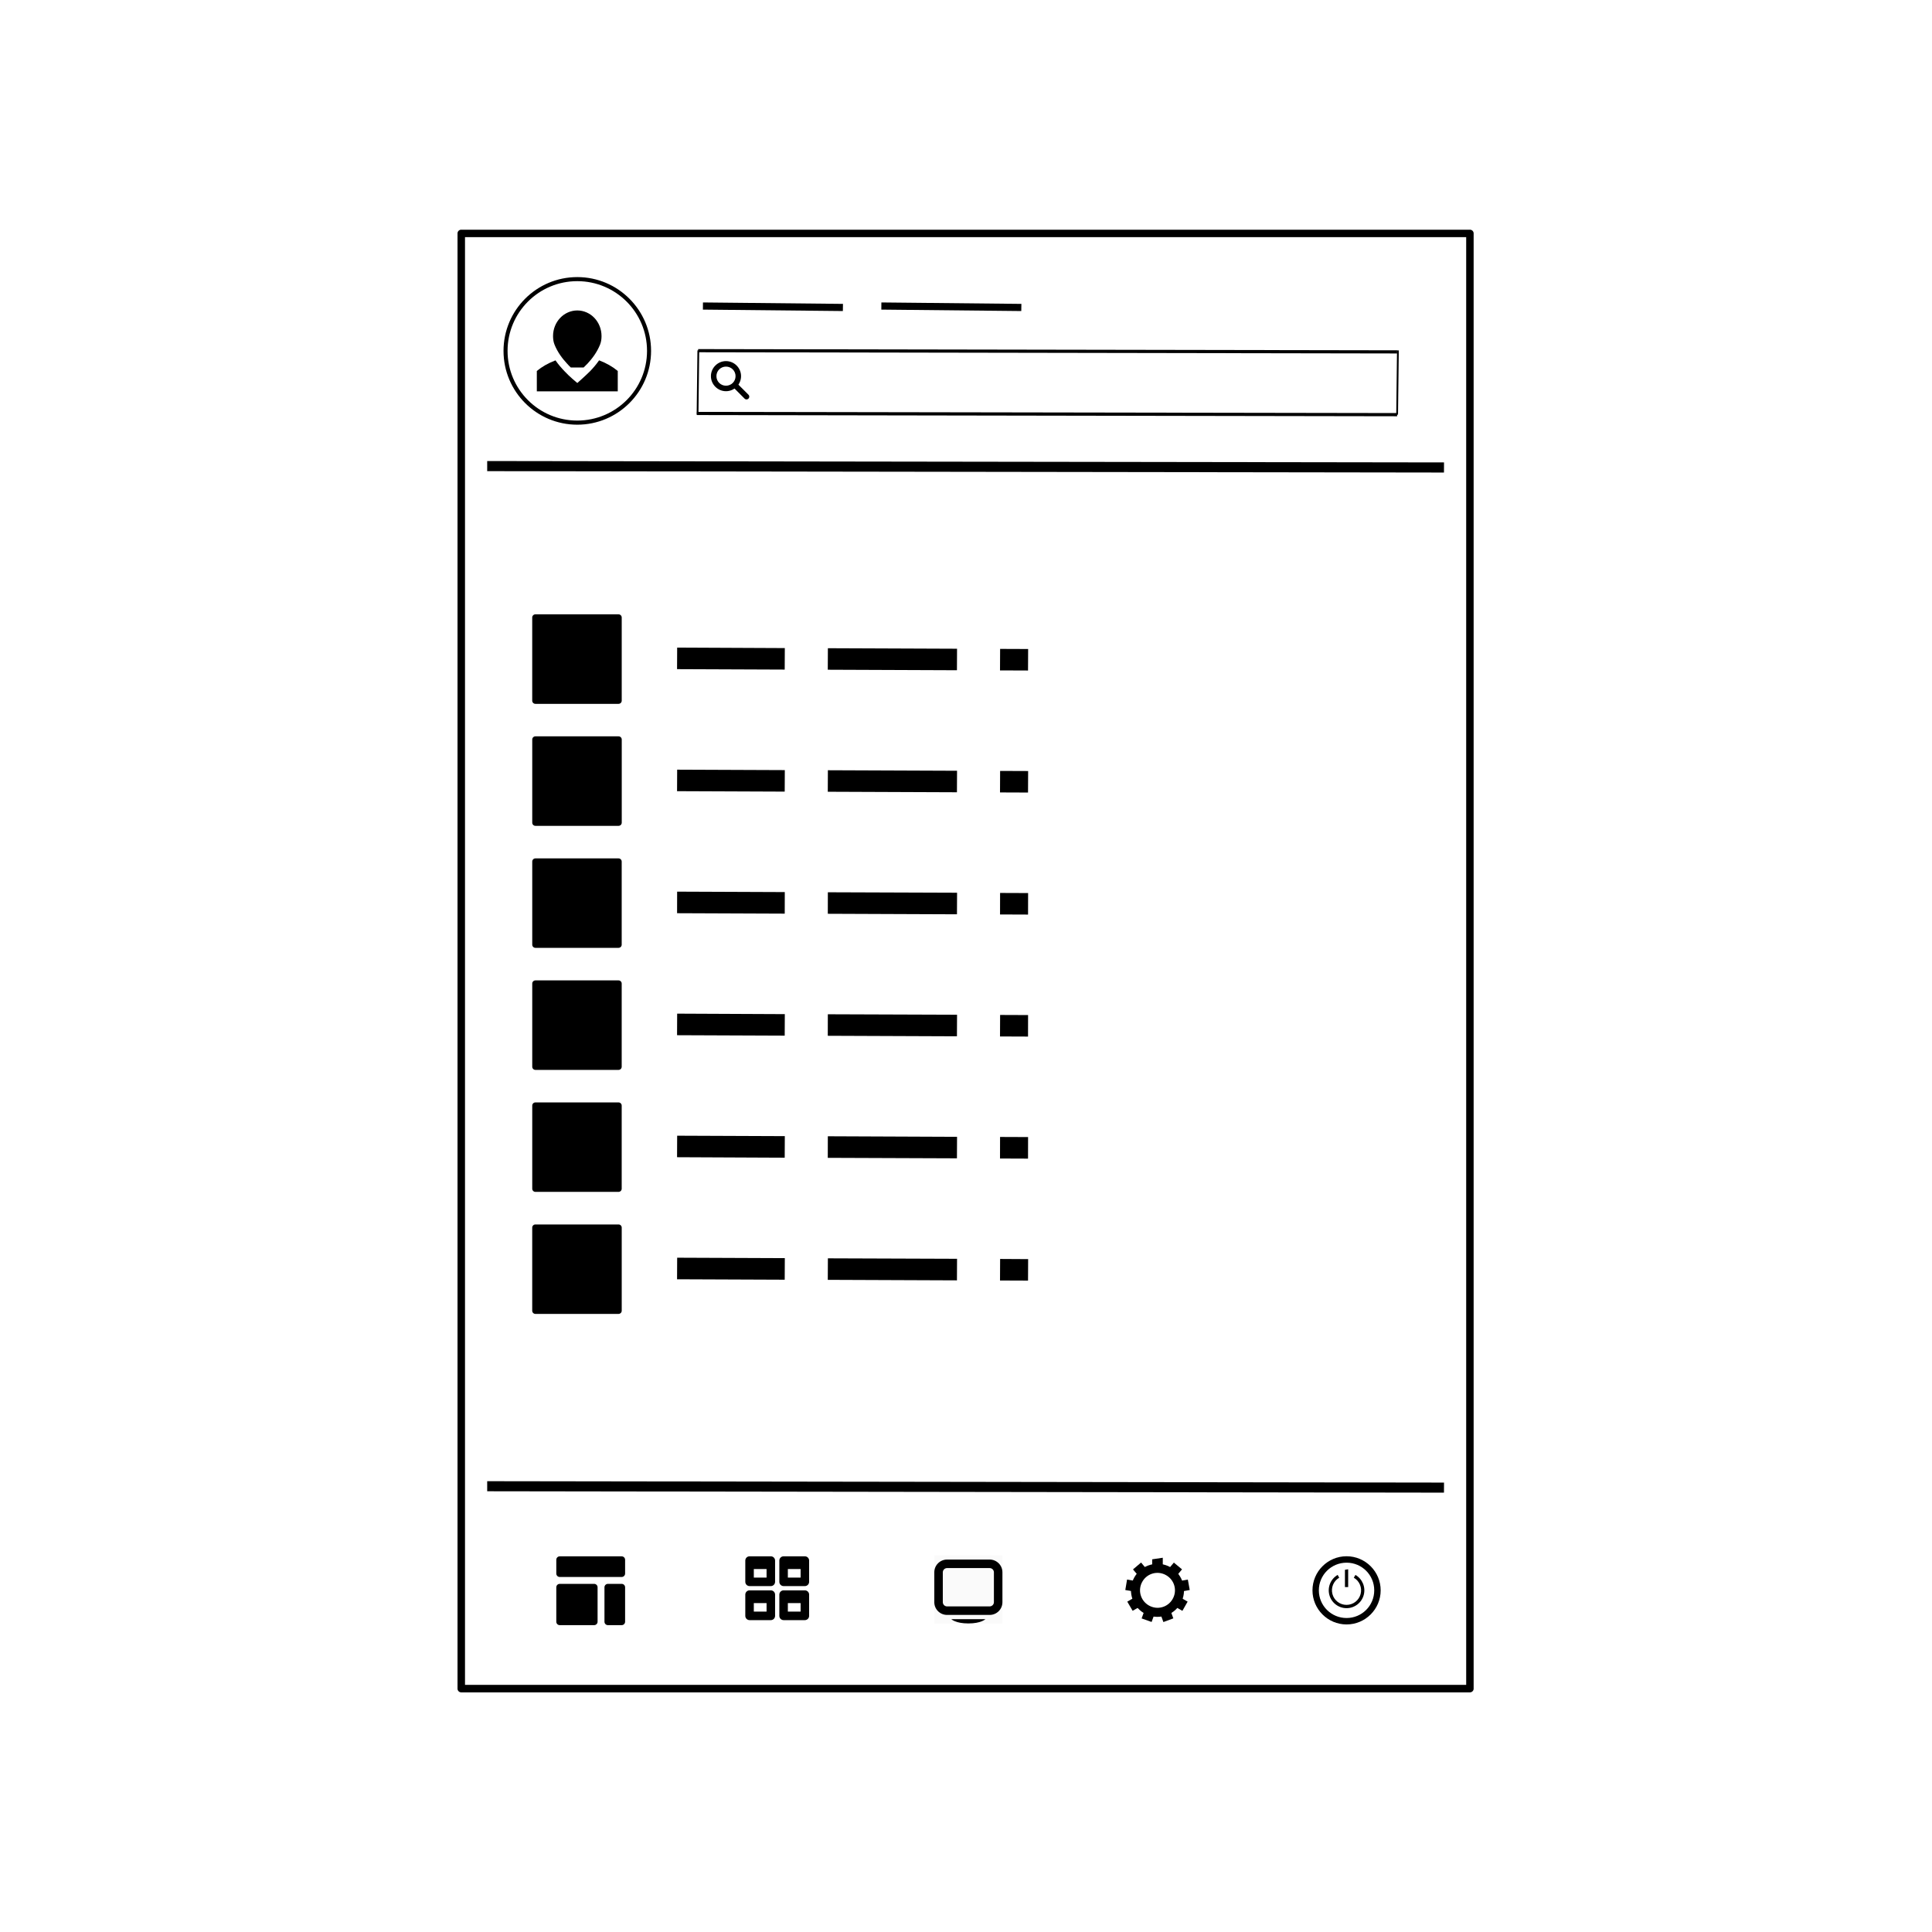 <?xml version="1.0" encoding="UTF-8" standalone="no"?>
<!-- Created with Inkscape (http://www.inkscape.org/) -->

<svg
   width="66mm"
   height="66mm"
   viewBox="0 0 66 66"
   version="1.1"
   id="svg8"
   inkscape:version="1.2.1 (9c6d41e410, 2022-07-14)"
   sodipodi:docname="menu-plasma-symbolic.svg"
   xmlns:inkscape="http://www.inkscape.org/namespaces/inkscape"
   xmlns:sodipodi="http://sodipodi.sourceforge.net/DTD/sodipodi-0.dtd"
   xmlns="http://www.w3.org/2000/svg"
   xmlns:svg="http://www.w3.org/2000/svg"
   xmlns:rdf="http://www.w3.org/1999/02/22-rdf-syntax-ns#"
   xmlns:cc="http://creativecommons.org/ns#"
   xmlns:dc="http://purl.org/dc/elements/1.1/">
  <defs
     id="defs2" />
  <sodipodi:namedview
     id="base"
     pagecolor="#ffffff"
     bordercolor="#666666"
     borderopacity="1.0"
     inkscape:pageopacity="0.0"
     inkscape:pageshadow="2"
     inkscape:zoom="2.8"
     inkscape:cx="-73.571429"
     inkscape:cy="153.92857"
     inkscape:document-units="mm"
     inkscape:current-layer="layer1"
     showgrid="false"
     inkscape:window-width="2560"
     inkscape:window-height="1363"
     inkscape:window-x="0"
     inkscape:window-y="40"
     inkscape:window-maximized="1"
     inkscape:showpageshadow="2"
     inkscape:pagecheckerboard="0"
     inkscape:deskcolor="#d1d1d1" />
  <g
     inkscape:label="Layer 1"
     inkscape:groupmode="layer"
     id="layer1"
     transform="translate(0,-231)">
    <g
       id="g374"
       transform="matrix(1.111,0,0,1.111,-3.667,-29.333)">
      <g
         id="g514"
         transform="matrix(0.834,0,0,0.834,16.97,44.432)">
        <path
           id="rect30567"
           d="m 0.615,236.156 a 0.137,0.137 0 0 0 -0.137,0.137 v 53.65 a 0.137,0.137 0 0 0 0.137,0.139 H 37.804 a 0.137,0.137 0 0 0 0.137,-0.139 V 236.293 A 0.137,0.137 0 0 0 37.804,236.156 Z m 0.139,0.275 h 36.912 v 53.375 H 0.754 Z"
           style="color:#000000;font-style:normal;font-variant:normal;font-weight:normal;font-stretch:normal;font-size:medium;line-height:normal;font-family:sans-serif;font-variant-ligatures:normal;font-variant-position:normal;font-variant-caps:normal;font-variant-numeric:normal;font-variant-alternates:normal;font-feature-settings:normal;text-indent:0;text-align:start;text-decoration:none;text-decoration-line:none;text-decoration-style:solid;text-decoration-color:#000000;letter-spacing:normal;word-spacing:normal;text-transform:none;writing-mode:lr-tb;direction:ltr;text-orientation:mixed;dominant-baseline:auto;baseline-shift:baseline;text-anchor:start;white-space:normal;shape-padding:0;clip-rule:nonzero;display:inline;overflow:visible;visibility:visible;isolation:auto;mix-blend-mode:normal;color-interpolation:sRGB;color-interpolation-filters:linearRGB;solid-color:#000000;solid-opacity:1;fill:#000000;fill-opacity:1;fill-rule:nonzero;stroke:none;stroke-width:1;stroke-linecap:butt;stroke-linejoin:round;stroke-miterlimit:4;stroke-dasharray:none;stroke-dashoffset:0;stroke-opacity:1;color-rendering:auto;image-rendering:auto;shape-rendering:auto;text-rendering:auto;enable-background:accumulate"
           inkscape:connector-curvature="0" />
        <path
           id="circle33741"
           d="m 33.256,285.064 c -0.693,0 -1.257,0.564 -1.257,1.257 3e-6,0.693 0.564,1.257 1.257,1.257 0.693,0 1.257,-0.564 1.257,-1.257 5e-6,-0.693 -0.564,-1.257 -1.257,-1.257 z m 0,0.237 c 0.565,0 1.02,0.455 1.02,1.02 -2e-6,0.565 -0.455,1.02 -1.02,1.02 -0.565,0 -1.022,-0.455 -1.022,-1.02 -3e-6,-0.565 0.457,-1.02 1.022,-1.02 z"
           style="color:#000000;font-style:normal;font-variant:normal;font-weight:normal;font-stretch:normal;font-size:medium;line-height:normal;font-family:sans-serif;font-variant-ligatures:normal;font-variant-position:normal;font-variant-caps:normal;font-variant-numeric:normal;font-variant-alternates:normal;font-feature-settings:normal;text-indent:0;text-align:start;text-decoration:none;text-decoration-line:none;text-decoration-style:solid;text-decoration-color:#000000;letter-spacing:normal;word-spacing:normal;text-transform:none;writing-mode:lr-tb;direction:ltr;text-orientation:mixed;dominant-baseline:auto;baseline-shift:baseline;text-anchor:start;white-space:normal;shape-padding:0;clip-rule:nonzero;display:inline;overflow:visible;visibility:visible;isolation:auto;mix-blend-mode:normal;color-interpolation:sRGB;color-interpolation-filters:linearRGB;solid-color:#000000;solid-opacity:1;fill:#000000;fill-opacity:1;fill-rule:nonzero;stroke:none;stroke-width:0.891;stroke-linecap:butt;stroke-linejoin:round;stroke-miterlimit:4;stroke-dasharray:none;stroke-dashoffset:0;stroke-opacity:1;color-rendering:auto;image-rendering:auto;shape-rendering:auto;text-rendering:auto;enable-background:accumulate"
           inkscape:connector-curvature="0" />
        <path
           inkscape:connector-curvature="0"
           style="color:#000000;display:inline;overflow:visible;visibility:visible;fill:#000000;fill-opacity:1;stroke:none;stroke-width:0.179;marker:none;enable-background:accumulate"
           d="m 33.196,285.564 0.119,-0.02 v 0.657 h -0.119 z"
           id="path985" />
        <path
           id="path987"
           d="m 32.927,285.752 c -0.257,0.148 -0.383,0.452 -0.306,0.739 0.077,0.287 0.337,0.487 0.634,0.487 0.297,0 0.557,-0.2 0.634,-0.487 0.077,-0.287 -0.049,-0.59 -0.306,-0.739 l -0.06,0.103 c 0.211,0.122 0.313,0.369 0.25,0.604 -0.063,0.235 -0.276,0.398 -0.519,0.398 -0.243,0 -0.456,-0.163 -0.519,-0.398 -0.063,-0.235 0.039,-0.483 0.25,-0.604 z"
           style="color:#000000;font-style:normal;font-variant:normal;font-weight:normal;font-stretch:normal;font-size:medium;line-height:normal;font-family:sans-serif;font-variant-ligatures:normal;font-variant-position:normal;font-variant-caps:normal;font-variant-numeric:normal;font-variant-alternates:normal;font-feature-settings:normal;text-indent:0;text-align:start;text-decoration:none;text-decoration-line:none;text-decoration-style:solid;text-decoration-color:#000000;letter-spacing:normal;word-spacing:normal;text-transform:none;writing-mode:lr-tb;direction:ltr;text-orientation:mixed;dominant-baseline:auto;baseline-shift:baseline;text-anchor:start;white-space:normal;shape-padding:0;clip-rule:nonzero;display:inline;overflow:visible;visibility:visible;isolation:auto;mix-blend-mode:normal;color-interpolation:sRGB;color-interpolation-filters:linearRGB;solid-color:#000000;solid-opacity:1;fill:#000000;fill-opacity:1;fill-rule:nonzero;stroke:none;stroke-width:0.075;stroke-linecap:butt;stroke-linejoin:round;stroke-miterlimit:4;stroke-dasharray:none;stroke-dashoffset:0;stroke-opacity:1;marker:none;color-rendering:auto;image-rendering:auto;shape-rendering:auto;text-rendering:auto;enable-background:accumulate"
           inkscape:connector-curvature="0" />
        <g
           style="fill:#000000;fill-opacity:1;stroke:none"
           id="g1388"
           transform="translate(0.851,-1.093)">
          <g
             style="opacity:1;fill:#000000;fill-opacity:1;stroke:none"
             id="rect33682" />
        </g>
        <g
           style="fill:#000000;fill-opacity:1;stroke:none"
           id="path36029"
           transform="translate(-0.209,0.494)">
          <path
             id="path1130"
             d="m 1.781,281.988 35.277,0.051"
             style="color:#000000;font-style:normal;font-variant:normal;font-weight:normal;font-stretch:normal;font-size:medium;line-height:normal;font-family:sans-serif;font-variant-ligatures:normal;font-variant-position:normal;font-variant-caps:normal;font-variant-numeric:normal;font-variant-alternates:normal;font-feature-settings:normal;text-indent:0;text-align:start;text-decoration:none;text-decoration-line:none;text-decoration-style:solid;text-decoration-color:#000000;letter-spacing:normal;word-spacing:normal;text-transform:none;writing-mode:lr-tb;direction:ltr;text-orientation:mixed;dominant-baseline:auto;baseline-shift:baseline;text-anchor:start;white-space:normal;shape-padding:0;clip-rule:nonzero;display:inline;overflow:visible;visibility:visible;isolation:auto;mix-blend-mode:normal;color-interpolation:sRGB;color-interpolation-filters:linearRGB;solid-color:#000000;solid-opacity:1;fill:#000000;fill-opacity:1;fill-rule:evenodd;stroke:none;stroke-width:0.372;stroke-linecap:butt;stroke-linejoin:miter;stroke-miterlimit:4;stroke-dasharray:none;stroke-dashoffset:0;stroke-opacity:1;color-rendering:auto;image-rendering:auto;shape-rendering:auto;text-rendering:auto;enable-background:accumulate"
             inkscape:connector-curvature="0" />
          <path
             id="path1132"
             d="m 1.781,281.803 v 0.371 l 35.275,0.051 0.002,-0.371 z"
             style="color:#000000;font-style:normal;font-variant:normal;font-weight:normal;font-stretch:normal;font-size:medium;line-height:normal;font-family:sans-serif;font-variant-ligatures:normal;font-variant-position:normal;font-variant-caps:normal;font-variant-numeric:normal;font-variant-alternates:normal;font-feature-settings:normal;text-indent:0;text-align:start;text-decoration:none;text-decoration-line:none;text-decoration-style:solid;text-decoration-color:#000000;letter-spacing:normal;word-spacing:normal;text-transform:none;writing-mode:lr-tb;direction:ltr;text-orientation:mixed;dominant-baseline:auto;baseline-shift:baseline;text-anchor:start;white-space:normal;shape-padding:0;clip-rule:nonzero;display:inline;overflow:visible;visibility:visible;isolation:auto;mix-blend-mode:normal;color-interpolation:sRGB;color-interpolation-filters:linearRGB;solid-color:#000000;solid-opacity:1;fill:#000000;fill-opacity:1;fill-rule:evenodd;stroke:none;stroke-linecap:butt;stroke-linejoin:miter;stroke-miterlimit:4;stroke-dasharray:none;stroke-dashoffset:0;stroke-opacity:1;color-rendering:auto;image-rendering:auto;shape-rendering:auto;text-rendering:auto;enable-background:accumulate"
             inkscape:connector-curvature="0" />
        </g>
        <path
           id="ellipse953"
           d="m 27.132,286.811 c 0.269,-0.466 0.107,-1.067 -0.359,-1.337 -0.466,-0.269 -1.067,-0.109 -1.336,0.357 -0.269,0.466 -0.107,1.067 0.359,1.337 0.466,0.269 1.067,0.109 1.336,-0.357 z m -0.29,-0.168 c -0.178,0.309 -0.569,0.413 -0.878,0.234 -0.31,-0.179 -0.415,-0.57 -0.236,-0.879 0.178,-0.309 0.569,-0.413 0.878,-0.234 0.31,0.179 0.415,0.57 0.236,0.879 z"
           style="color:#000000;font-style:normal;font-variant:normal;font-weight:normal;font-stretch:normal;font-size:medium;line-height:normal;font-family:sans-serif;font-variant-ligatures:normal;font-variant-position:normal;font-variant-caps:normal;font-variant-numeric:normal;font-variant-alternates:normal;font-feature-settings:normal;text-indent:0;text-align:start;text-decoration:none;text-decoration-line:none;text-decoration-style:solid;text-decoration-color:#000000;letter-spacing:normal;word-spacing:normal;text-transform:none;writing-mode:lr-tb;direction:ltr;text-orientation:mixed;dominant-baseline:auto;baseline-shift:baseline;text-anchor:start;white-space:normal;shape-padding:0;clip-rule:nonzero;display:inline;overflow:visible;visibility:visible;isolation:auto;mix-blend-mode:normal;color-interpolation:sRGB;color-interpolation-filters:linearRGB;solid-color:#000000;solid-opacity:1;fill:#000000;fill-opacity:1;fill-rule:nonzero;stroke:none;stroke-width:0.106;stroke-linecap:butt;stroke-linejoin:miter;stroke-miterlimit:4;stroke-dasharray:none;stroke-dashoffset:0;stroke-opacity:1;marker:none;color-rendering:auto;image-rendering:auto;shape-rendering:auto;text-rendering:auto;enable-background:accumulate"
           inkscape:connector-curvature="0" />
        <path
           inkscape:connector-curvature="0"
           id="path955"
           d="m 26.48,285.119 -0.391,0.058 v 0.39 h 0.391 v -0.448 z"
           style="color:#000000;display:inline;overflow:visible;visibility:visible;fill:#000000;fill-opacity:1;fill-rule:nonzero;stroke:none;stroke-width:0.056;marker:none;enable-background:accumulate" />
        <path
           inkscape:connector-curvature="0"
           style="color:#000000;display:inline;overflow:visible;visibility:visible;fill:#000000;fill-opacity:1;fill-rule:nonzero;stroke:none;stroke-width:0.056;marker:none;enable-background:accumulate"
           d="m 27.189,285.547 -0.301,-0.249 -0.268,0.32 0.3,0.251 0.27,-0.322 z"
           id="path957" />
        <path
           inkscape:connector-curvature="0"
           id="path959"
           d="m 27.474,286.309 -0.07,-0.385 -0.411,0.072 0.068,0.385 0.414,-0.073 z"
           style="color:#000000;display:inline;overflow:visible;visibility:visible;fill:#000000;fill-opacity:1;fill-rule:nonzero;stroke:none;stroke-width:0.056;marker:none;enable-background:accumulate" />
        <path
           inkscape:connector-curvature="0"
           style="color:#000000;display:inline;overflow:visible;visibility:visible;fill:#000000;fill-opacity:1;fill-rule:nonzero;stroke:none;stroke-width:0.056;marker:none;enable-background:accumulate"
           d="m 27.203,287.077 0.193,-0.34 -0.362,-0.209 -0.195,0.339 0.364,0.21 z"
           id="path961" />
        <path
           inkscape:connector-curvature="0"
           id="path963"
           d="m 26.502,287.49 0.367,-0.136 -0.143,-0.392 -0.367,0.134 0.144,0.395 z"
           style="color:#000000;display:inline;overflow:visible;visibility:visible;fill:#000000;fill-opacity:1;fill-rule:nonzero;stroke:none;stroke-width:0.056;marker:none;enable-background:accumulate" />
        <path
           inkscape:connector-curvature="0"
           style="color:#000000;display:inline;overflow:visible;visibility:visible;fill:#000000;fill-opacity:1;fill-rule:nonzero;stroke:none;stroke-width:0.056;marker:none;enable-background:accumulate"
           d="m 25.7,287.356 0.368,0.131 0.143,-0.392 -0.367,-0.134 -0.144,0.395 z"
           id="path965" />
        <path
           inkscape:connector-curvature="0"
           id="path967"
           d="m 25.171,286.738 0.198,0.337 0.362,-0.209 -0.195,-0.339 -0.364,0.21 z"
           style="color:#000000;display:inline;overflow:visible;visibility:visible;fill:#000000;fill-opacity:1;fill-rule:nonzero;stroke:none;stroke-width:0.056;marker:none;enable-background:accumulate" />
        <path
           inkscape:connector-curvature="0"
           style="color:#000000;display:inline;overflow:visible;visibility:visible;fill:#000000;fill-opacity:1;fill-rule:nonzero;stroke:none;stroke-width:0.056;marker:none;enable-background:accumulate"
           d="m 25.163,285.924 -0.065,0.385 0.411,0.072 0.068,-0.385 -0.414,-0.073 z"
           id="path969" />
        <path
           inkscape:connector-curvature="0"
           id="path971"
           d="m 25.68,285.296 -0.298,0.253 0.268,0.32 0.3,-0.251 -0.27,-0.322 z"
           style="color:#000000;display:inline;overflow:visible;visibility:visible;fill:#000000;fill-opacity:1;fill-rule:nonzero;stroke:none;stroke-width:0.056;marker:none;enable-background:accumulate" />
        <g
           style="fill:#000000;fill-opacity:1;stroke:none"
           id="path36029-6"
           transform="translate(-0.209,0.494)">
          <path
             id="path1120"
             d="m 1.781,244.378 35.277,0.051"
             style="color:#000000;font-style:normal;font-variant:normal;font-weight:normal;font-stretch:normal;font-size:medium;line-height:normal;font-family:sans-serif;font-variant-ligatures:normal;font-variant-position:normal;font-variant-caps:normal;font-variant-numeric:normal;font-variant-alternates:normal;font-feature-settings:normal;text-indent:0;text-align:start;text-decoration:none;text-decoration-line:none;text-decoration-style:solid;text-decoration-color:#000000;letter-spacing:normal;word-spacing:normal;text-transform:none;writing-mode:lr-tb;direction:ltr;text-orientation:mixed;dominant-baseline:auto;baseline-shift:baseline;text-anchor:start;white-space:normal;shape-padding:0;clip-rule:nonzero;display:inline;overflow:visible;visibility:visible;isolation:auto;mix-blend-mode:normal;color-interpolation:sRGB;color-interpolation-filters:linearRGB;solid-color:#000000;solid-opacity:1;fill:#000000;fill-opacity:1;fill-rule:evenodd;stroke:none;stroke-width:0.372;stroke-linecap:butt;stroke-linejoin:miter;stroke-miterlimit:4;stroke-dasharray:none;stroke-dashoffset:0;stroke-opacity:1;color-rendering:auto;image-rendering:auto;shape-rendering:auto;text-rendering:auto;enable-background:accumulate"
             inkscape:connector-curvature="0" />
          <path
             id="path1122"
             d="m 1.781,244.191 v 0.373 l 35.275,0.051 0.002,-0.373 z"
             style="color:#000000;font-style:normal;font-variant:normal;font-weight:normal;font-stretch:normal;font-size:medium;line-height:normal;font-family:sans-serif;font-variant-ligatures:normal;font-variant-position:normal;font-variant-caps:normal;font-variant-numeric:normal;font-variant-alternates:normal;font-feature-settings:normal;text-indent:0;text-align:start;text-decoration:none;text-decoration-line:none;text-decoration-style:solid;text-decoration-color:#000000;letter-spacing:normal;word-spacing:normal;text-transform:none;writing-mode:lr-tb;direction:ltr;text-orientation:mixed;dominant-baseline:auto;baseline-shift:baseline;text-anchor:start;white-space:normal;shape-padding:0;clip-rule:nonzero;display:inline;overflow:visible;visibility:visible;isolation:auto;mix-blend-mode:normal;color-interpolation:sRGB;color-interpolation-filters:linearRGB;solid-color:#000000;solid-opacity:1;fill:#000000;fill-opacity:1;fill-rule:evenodd;stroke:none;stroke-linecap:butt;stroke-linejoin:miter;stroke-miterlimit:4;stroke-dasharray:none;stroke-dashoffset:0;stroke-opacity:1;color-rendering:auto;image-rendering:auto;shape-rendering:auto;text-rendering:auto;enable-background:accumulate"
             inkscape:connector-curvature="0" />
        </g>
        <path
           inkscape:connector-curvature="0"
           style="font-style:normal;font-variant:normal;font-weight:normal;font-stretch:normal;font-size:15.003px;line-height:125%;font-family:Ubuntu;-inkscape-font-specification:Ubuntu;text-align:center;letter-spacing:0px;word-spacing:0px;writing-mode:lr-tb;text-anchor:middle;fill:#000000;fill-opacity:1;stroke:none;stroke-width:0.038"
           d="m 5.697,240.973 c -0.106,0.153 -0.221,0.285 -0.331,0.399 h 4.23e-4 c -0.201,0.199 -0.472,0.436 -0.472,0.436 0,0 -0.287,-0.233 -0.473,-0.436 h 4.23e-4 c -0.11,-0.113 -0.225,-0.245 -0.331,-0.398 -0.005,0.002 -0.01,0.003 -0.014,0.005 -0.255,0.097 -0.48,0.225 -0.675,0.385 v 0.752 h 1.056 0.001 0.869 1.058 v -0.752 c -0.195,-0.16 -0.419,-0.289 -0.672,-0.385 -0.006,-0.002 -0.011,-0.004 -0.017,-0.006 z"
           id="path937" />
        <path
           inkscape:connector-curvature="0"
           id="path939"
           d="m 4.894,239.133 c -0.236,2e-5 -0.465,0.1 -0.632,0.276 -0.167,0.176 -0.262,0.416 -0.262,0.665 v 7.1e-4 c 4.23e-4,0.096 0.009,0.206 0.054,0.318 0.118,0.291 0.294,0.518 0.455,0.692 h -2.91e-4 c 0.044,0.051 0.095,0.102 0.146,0.152 h 0.472 c 0.051,-0.05 0.103,-0.102 0.152,-0.152 h -4.23e-4 c 0.161,-0.175 0.337,-0.401 0.455,-0.692 0.045,-0.112 0.054,-0.222 0.054,-0.318 v -7.1e-4 c 0,-0.249 -0.095,-0.489 -0.262,-0.665 -0.167,-0.176 -0.395,-0.276 -0.632,-0.276 h -7.7e-5 z"
           style="font-style:normal;font-variant:normal;font-weight:normal;font-stretch:normal;font-size:121.63px;line-height:125%;font-family:Ubuntu;-inkscape-font-specification:Ubuntu;text-align:center;letter-spacing:0px;word-spacing:0px;writing-mode:lr-tb;text-anchor:middle;fill:#000000;fill-opacity:1;stroke:none;stroke-width:0.038" />
        <path
           id="path33737-3"
           d="m 4.893,237.903 c -1.501,0 -2.719,1.219 -2.719,2.721 -10e-7,1.501 1.217,2.721 2.719,2.721 1.501,0 2.721,-1.219 2.721,-2.721 1e-6,-1.501 -1.219,-2.721 -2.721,-2.721 z m 0,0.15 c 1.421,0 2.572,1.15 2.572,2.57 2e-6,1.421 -1.151,2.57 -2.572,2.57 -1.421,0 -2.57,-1.15 -2.57,-2.57 -2e-6,-1.421 1.15,-2.57 2.57,-2.57 z"
           style="color:#000000;font-style:normal;font-variant:normal;font-weight:normal;font-stretch:normal;font-size:medium;line-height:normal;font-family:sans-serif;font-variant-ligatures:normal;font-variant-position:normal;font-variant-caps:normal;font-variant-numeric:normal;font-variant-alternates:normal;font-feature-settings:normal;text-indent:0;text-align:start;text-decoration:none;text-decoration-line:none;text-decoration-style:solid;text-decoration-color:#000000;letter-spacing:normal;word-spacing:normal;text-transform:none;writing-mode:lr-tb;direction:ltr;text-orientation:mixed;dominant-baseline:auto;baseline-shift:baseline;text-anchor:start;white-space:normal;shape-padding:0;clip-rule:nonzero;display:inline;overflow:visible;visibility:visible;isolation:auto;mix-blend-mode:normal;color-interpolation:sRGB;color-interpolation-filters:linearRGB;solid-color:#000000;solid-opacity:1;fill:#000000;fill-opacity:1;fill-rule:nonzero;stroke:none;stroke-width:1;stroke-linecap:butt;stroke-linejoin:round;stroke-miterlimit:4;stroke-dasharray:none;stroke-dashoffset:0;stroke-opacity:1;color-rendering:auto;image-rendering:auto;shape-rendering:auto;text-rendering:auto;enable-background:accumulate"
           inkscape:connector-curvature="0" />
        <g
           transform="matrix(0.381,0,0,0.381,9.72,240.897)"
           style="fill:#000000;fill-opacity:1;stroke:none"
           id="use31418-2">
          <title
             id="title925">Edit Find</title>
          <path
             style="fill:#000000;fill-opacity:1;stroke:none;stroke-width:0.265"
             inkscape:connector-curvature="0"
             d="m 1.722,0.272 c -0.801,0 -1.458,0.656 -1.458,1.456 0,0.801 0.657,1.457 1.458,1.457 0.802,0 1.458,-0.656 1.458,-1.457 0,-0.8 -0.656,-1.456 -1.458,-1.456 z m 0,0.532 c 0.515,0 0.926,0.41 0.926,0.924 0,0.515 -0.411,0.925 -0.926,0.925 -0.515,0 -0.926,-0.41 -0.926,-0.925 0,-0.514 0.411,-0.924 0.926,-0.924 z"
             id="path927" />
          <path
             style="fill:#000000;fill-opacity:1;stroke:none;stroke-width:0.265"
             inkscape:connector-curvature="0"
             d="M 2.596,2.389 A 0.265,0.265 0 0 0 2.464,2.844 L 3.522,3.903 A 0.266,0.266 0 1 0 3.894,3.522 L 2.836,2.464 A 0.265,0.265 0 0 0 2.596,2.39 Z"
             id="path929" />
        </g>
        <g
           style="fill:#000000;fill-opacity:1;stroke:none"
           transform="matrix(0.633,0,0,0.875,3.139,21.401)"
           id="g27411">
          <g
             style="opacity:1;fill:#000000;fill-opacity:1;stroke:none"
             id="path30636-0">
            <path
               id="path1092"
               d="m 9.74,253.177 40.783,0.05"
               style="color:#000000;font-style:normal;font-variant:normal;font-weight:normal;font-stretch:normal;font-size:medium;line-height:normal;font-family:sans-serif;font-variant-ligatures:normal;font-variant-position:normal;font-variant-caps:normal;font-variant-numeric:normal;font-variant-alternates:normal;font-feature-settings:normal;text-indent:0;text-align:start;text-decoration:none;text-decoration-line:none;text-decoration-style:solid;text-decoration-color:#000000;letter-spacing:normal;word-spacing:normal;text-transform:none;writing-mode:lr-tb;direction:ltr;text-orientation:mixed;dominant-baseline:auto;baseline-shift:baseline;text-anchor:start;white-space:normal;shape-padding:0;clip-rule:nonzero;display:inline;overflow:visible;visibility:visible;isolation:auto;mix-blend-mode:normal;color-interpolation:sRGB;color-interpolation-filters:linearRGB;solid-color:#000000;solid-opacity:1;fill:#000000;fill-opacity:1;fill-rule:evenodd;stroke:none;stroke-width:0.133;stroke-linecap:butt;stroke-linejoin:miter;stroke-miterlimit:4;stroke-dasharray:none;stroke-dashoffset:0;stroke-opacity:1;color-rendering:auto;image-rendering:auto;shape-rendering:auto;text-rendering:auto;enable-background:accumulate"
               inkscape:connector-curvature="0" />
            <path
               id="path1094"
               d="m 9.74,253.111 v 0.133 l 40.783,0.051 v -0.135 z"
               style="color:#000000;font-style:normal;font-variant:normal;font-weight:normal;font-stretch:normal;font-size:medium;line-height:normal;font-family:sans-serif;font-variant-ligatures:normal;font-variant-position:normal;font-variant-caps:normal;font-variant-numeric:normal;font-variant-alternates:normal;font-feature-settings:normal;text-indent:0;text-align:start;text-decoration:none;text-decoration-line:none;text-decoration-style:solid;text-decoration-color:#000000;letter-spacing:normal;word-spacing:normal;text-transform:none;writing-mode:lr-tb;direction:ltr;text-orientation:mixed;dominant-baseline:auto;baseline-shift:baseline;text-anchor:start;white-space:normal;shape-padding:0;clip-rule:nonzero;display:inline;overflow:visible;visibility:visible;isolation:auto;mix-blend-mode:normal;color-interpolation:sRGB;color-interpolation-filters:linearRGB;solid-color:#000000;solid-opacity:1;fill:#000000;fill-opacity:1;fill-rule:evenodd;stroke:none;stroke-linecap:butt;stroke-linejoin:miter;stroke-miterlimit:4;stroke-dasharray:none;stroke-dashoffset:0;stroke-opacity:1;color-rendering:auto;image-rendering:auto;shape-rendering:auto;text-rendering:auto;enable-background:accumulate"
               inkscape:connector-curvature="0" />
          </g>
          <g
             style="opacity:1;fill:#000000;fill-opacity:1;stroke:none"
             id="path27401-4">
            <path
               id="path1098"
               d="m 9.812,250.532 40.711,0.05"
               style="color:#000000;font-style:normal;font-variant:normal;font-weight:normal;font-stretch:normal;font-size:medium;line-height:normal;font-family:sans-serif;font-variant-ligatures:normal;font-variant-position:normal;font-variant-caps:normal;font-variant-numeric:normal;font-variant-alternates:normal;font-feature-settings:normal;text-indent:0;text-align:start;text-decoration:none;text-decoration-line:none;text-decoration-style:solid;text-decoration-color:#000000;letter-spacing:normal;word-spacing:normal;text-transform:none;writing-mode:lr-tb;direction:ltr;text-orientation:mixed;dominant-baseline:auto;baseline-shift:baseline;text-anchor:start;white-space:normal;shape-padding:0;clip-rule:nonzero;display:inline;overflow:visible;visibility:visible;isolation:auto;mix-blend-mode:normal;color-interpolation:sRGB;color-interpolation-filters:linearRGB;solid-color:#000000;solid-opacity:1;fill:#000000;fill-opacity:1;fill-rule:evenodd;stroke:none;stroke-width:0.133;stroke-linecap:butt;stroke-linejoin:miter;stroke-miterlimit:4;stroke-dasharray:none;stroke-dashoffset:0;stroke-opacity:1;color-rendering:auto;image-rendering:auto;shape-rendering:auto;text-rendering:auto;enable-background:accumulate"
               inkscape:connector-curvature="0" />
            <path
               id="path1100"
               d="m 9.812,250.465 v 0.133 l 40.711,0.051 v -0.133 z"
               style="color:#000000;font-style:normal;font-variant:normal;font-weight:normal;font-stretch:normal;font-size:medium;line-height:normal;font-family:sans-serif;font-variant-ligatures:normal;font-variant-position:normal;font-variant-caps:normal;font-variant-numeric:normal;font-variant-alternates:normal;font-feature-settings:normal;text-indent:0;text-align:start;text-decoration:none;text-decoration-line:none;text-decoration-style:solid;text-decoration-color:#000000;letter-spacing:normal;word-spacing:normal;text-transform:none;writing-mode:lr-tb;direction:ltr;text-orientation:mixed;dominant-baseline:auto;baseline-shift:baseline;text-anchor:start;white-space:normal;shape-padding:0;clip-rule:nonzero;display:inline;overflow:visible;visibility:visible;isolation:auto;mix-blend-mode:normal;color-interpolation:sRGB;color-interpolation-filters:linearRGB;solid-color:#000000;solid-opacity:1;fill:#000000;fill-opacity:1;fill-rule:evenodd;stroke:none;stroke-linecap:butt;stroke-linejoin:miter;stroke-miterlimit:4;stroke-dasharray:none;stroke-dashoffset:0;stroke-opacity:1;color-rendering:auto;image-rendering:auto;shape-rendering:auto;text-rendering:auto;enable-background:accumulate"
               inkscape:connector-curvature="0" />
          </g>
          <g
             style="opacity:1;fill:#000000;fill-opacity:1;stroke:none"
             id="path27403">
            <path
               id="path1104"
               d="m 50.568,250.52 -0.045,2.707"
               style="color:#000000;font-style:normal;font-variant:normal;font-weight:normal;font-stretch:normal;font-size:medium;line-height:normal;font-family:sans-serif;font-variant-ligatures:normal;font-variant-position:normal;font-variant-caps:normal;font-variant-numeric:normal;font-variant-alternates:normal;font-feature-settings:normal;text-indent:0;text-align:start;text-decoration:none;text-decoration-line:none;text-decoration-style:solid;text-decoration-color:#000000;letter-spacing:normal;word-spacing:normal;text-transform:none;writing-mode:lr-tb;direction:ltr;text-orientation:mixed;dominant-baseline:auto;baseline-shift:baseline;text-anchor:start;white-space:normal;shape-padding:0;clip-rule:nonzero;display:inline;overflow:visible;visibility:visible;isolation:auto;mix-blend-mode:normal;color-interpolation:sRGB;color-interpolation-filters:linearRGB;solid-color:#000000;solid-opacity:1;fill:#000000;fill-opacity:1;fill-rule:evenodd;stroke:none;stroke-width:0.104;stroke-linecap:butt;stroke-linejoin:miter;stroke-miterlimit:4;stroke-dasharray:none;stroke-dashoffset:0;stroke-opacity:1;color-rendering:auto;image-rendering:auto;shape-rendering:auto;text-rendering:auto;enable-background:accumulate"
               inkscape:connector-curvature="0" />
            <path
               id="path1106"
               d="m 50.516,250.52 -0.045,2.707 0.104,0.002 0.045,-2.709 z"
               style="color:#000000;font-style:normal;font-variant:normal;font-weight:normal;font-stretch:normal;font-size:medium;line-height:normal;font-family:sans-serif;font-variant-ligatures:normal;font-variant-position:normal;font-variant-caps:normal;font-variant-numeric:normal;font-variant-alternates:normal;font-feature-settings:normal;text-indent:0;text-align:start;text-decoration:none;text-decoration-line:none;text-decoration-style:solid;text-decoration-color:#000000;letter-spacing:normal;word-spacing:normal;text-transform:none;writing-mode:lr-tb;direction:ltr;text-orientation:mixed;dominant-baseline:auto;baseline-shift:baseline;text-anchor:start;white-space:normal;shape-padding:0;clip-rule:nonzero;display:inline;overflow:visible;visibility:visible;isolation:auto;mix-blend-mode:normal;color-interpolation:sRGB;color-interpolation-filters:linearRGB;solid-color:#000000;solid-opacity:1;fill:#000000;fill-opacity:1;fill-rule:evenodd;stroke:none;stroke-linecap:butt;stroke-linejoin:miter;stroke-miterlimit:4;stroke-dasharray:none;stroke-dashoffset:0;stroke-opacity:1;color-rendering:auto;image-rendering:auto;shape-rendering:auto;text-rendering:auto;enable-background:accumulate"
               inkscape:connector-curvature="0" />
          </g>
          <g
             style="opacity:1;fill:#000000;fill-opacity:1;stroke:none"
             id="path27405">
            <path
               id="path1110"
               d="m 9.822,250.52 -0.045,2.707"
               style="color:#000000;font-style:normal;font-variant:normal;font-weight:normal;font-stretch:normal;font-size:medium;line-height:normal;font-family:sans-serif;font-variant-ligatures:normal;font-variant-position:normal;font-variant-caps:normal;font-variant-numeric:normal;font-variant-alternates:normal;font-feature-settings:normal;text-indent:0;text-align:start;text-decoration:none;text-decoration-line:none;text-decoration-style:solid;text-decoration-color:#000000;letter-spacing:normal;word-spacing:normal;text-transform:none;writing-mode:lr-tb;direction:ltr;text-orientation:mixed;dominant-baseline:auto;baseline-shift:baseline;text-anchor:start;white-space:normal;shape-padding:0;clip-rule:nonzero;display:inline;overflow:visible;visibility:visible;isolation:auto;mix-blend-mode:normal;color-interpolation:sRGB;color-interpolation-filters:linearRGB;solid-color:#000000;solid-opacity:1;fill:#000000;fill-opacity:1;fill-rule:evenodd;stroke:none;stroke-width:0.104;stroke-linecap:butt;stroke-linejoin:miter;stroke-miterlimit:4;stroke-dasharray:none;stroke-dashoffset:0;stroke-opacity:1;color-rendering:auto;image-rendering:auto;shape-rendering:auto;text-rendering:auto;enable-background:accumulate"
               inkscape:connector-curvature="0" />
            <path
               id="path1112"
               d="m 9.77,250.52 -0.045,2.707 0.104,0.002 0.045,-2.709 z"
               style="color:#000000;font-style:normal;font-variant:normal;font-weight:normal;font-stretch:normal;font-size:medium;line-height:normal;font-family:sans-serif;font-variant-ligatures:normal;font-variant-position:normal;font-variant-caps:normal;font-variant-numeric:normal;font-variant-alternates:normal;font-feature-settings:normal;text-indent:0;text-align:start;text-decoration:none;text-decoration-line:none;text-decoration-style:solid;text-decoration-color:#000000;letter-spacing:normal;word-spacing:normal;text-transform:none;writing-mode:lr-tb;direction:ltr;text-orientation:mixed;dominant-baseline:auto;baseline-shift:baseline;text-anchor:start;white-space:normal;shape-padding:0;clip-rule:nonzero;display:inline;overflow:visible;visibility:visible;isolation:auto;mix-blend-mode:normal;color-interpolation:sRGB;color-interpolation-filters:linearRGB;solid-color:#000000;solid-opacity:1;fill:#000000;fill-opacity:1;fill-rule:evenodd;stroke:none;stroke-linecap:butt;stroke-linejoin:miter;stroke-miterlimit:4;stroke-dasharray:none;stroke-dashoffset:0;stroke-opacity:1;color-rendering:auto;image-rendering:auto;shape-rendering:auto;text-rendering:auto;enable-background:accumulate"
               inkscape:connector-curvature="0" />
          </g>
        </g>
        <path
           id="path36589-3"
           d="m 9.527,238.838 -0.002,0.264 5.16,0.053 0.004,-0.264 z"
           style="color:#000000;font-style:normal;font-variant:normal;font-weight:normal;font-stretch:normal;font-size:medium;line-height:normal;font-family:sans-serif;font-variant-ligatures:normal;font-variant-position:normal;font-variant-caps:normal;font-variant-numeric:normal;font-variant-alternates:normal;font-feature-settings:normal;text-indent:0;text-align:start;text-decoration:none;text-decoration-line:none;text-decoration-style:solid;text-decoration-color:#000000;letter-spacing:normal;word-spacing:normal;text-transform:none;writing-mode:lr-tb;direction:ltr;text-orientation:mixed;dominant-baseline:auto;baseline-shift:baseline;text-anchor:start;white-space:normal;shape-padding:0;clip-rule:nonzero;display:inline;overflow:visible;visibility:visible;isolation:auto;mix-blend-mode:normal;color-interpolation:sRGB;color-interpolation-filters:linearRGB;solid-color:#000000;solid-opacity:1;fill:#000000;fill-opacity:1;fill-rule:evenodd;stroke:none;stroke-width:1;stroke-linecap:butt;stroke-linejoin:miter;stroke-miterlimit:4;stroke-dasharray:6.35, 6.35;stroke-dashoffset:0.413;stroke-opacity:1;color-rendering:auto;image-rendering:auto;shape-rendering:auto;text-rendering:auto;enable-background:accumulate"
           inkscape:connector-curvature="0" />
        <path
           id="path36589-3-6"
           d="m 16.105,238.838 -0.002,0.264 5.16,0.053 0.004,-0.264 z"
           style="color:#000000;font-style:normal;font-variant:normal;font-weight:normal;font-stretch:normal;font-size:medium;line-height:normal;font-family:sans-serif;font-variant-ligatures:normal;font-variant-position:normal;font-variant-caps:normal;font-variant-numeric:normal;font-variant-alternates:normal;font-feature-settings:normal;text-indent:0;text-align:start;text-decoration:none;text-decoration-line:none;text-decoration-style:solid;text-decoration-color:#000000;letter-spacing:normal;word-spacing:normal;text-transform:none;writing-mode:lr-tb;direction:ltr;text-orientation:mixed;dominant-baseline:auto;baseline-shift:baseline;text-anchor:start;white-space:normal;shape-padding:0;clip-rule:nonzero;display:inline;overflow:visible;visibility:visible;isolation:auto;mix-blend-mode:normal;color-interpolation:sRGB;color-interpolation-filters:linearRGB;solid-color:#000000;solid-opacity:1;fill:#000000;fill-opacity:1;fill-rule:evenodd;stroke:none;stroke-width:1;stroke-linecap:butt;stroke-linejoin:miter;stroke-miterlimit:4;stroke-dasharray:6.35, 6.35;stroke-dashoffset:0.413;stroke-opacity:1;color-rendering:auto;image-rendering:auto;shape-rendering:auto;text-rendering:auto;enable-background:accumulate"
           inkscape:connector-curvature="0" />
        <g
           style="fill:#000000;fill-opacity:1;stroke:none"
           id="g1432"
           transform="translate(0.832,-1.259)">
          <g
             style="opacity:1;fill:#000000;fill-opacity:1;stroke:none"
             id="rect33682-1" />
        </g>
        <g
           style="fill:#000000;fill-opacity:1;stroke:none"
           id="g1436"
           transform="translate(0.776,-1.203)">
          <g
             style="opacity:1;fill:#000000;fill-opacity:1;stroke:none"
             id="rect33682-7" />
        </g>
        <g
           style="fill:#000000;fill-opacity:1;stroke:none"
           id="g1440"
           transform="translate(0.717,-1.204)">
          <g
             style="opacity:1;fill:#000000;fill-opacity:1;stroke:none"
             id="rect33682-2" />
        </g>
        <g
           style="fill:#000000;fill-opacity:1;stroke:none"
           id="g1444"
           transform="translate(0.66,-1.033)">
          <g
             style="opacity:1;fill:#000000;fill-opacity:1;stroke:none"
             id="rect33682-23" />
        </g>
        <g
           style="fill:#000000;fill-opacity:1;stroke:none"
           id="g1448"
           transform="translate(0.66,-1.093)">
          <g
             style="opacity:1;fill:#000000;fill-opacity:1;stroke:none"
             id="rect33682-5" />
          <path
             sodipodi:nodetypes="cccccccccccccccccccccccccccccccccccccccccccccccccccccccccccccccccccccccccccccccccccccccccccccccccccccccccccccccccccccccccccccccccccccccccccccccc"
             inkscape:connector-curvature="0"
             d="m 7.916,275.15 -0.004,0.795 3.969,0.016 0.004,-0.795 z m 5.557,0.023 -0.004,0.793 4.762,0.019 0.004,-0.795 z m 6.35,0.023 -0.004,0.795 1.033,0.004 0.004,-0.793 z M 2.689,273.924 c -0.065,1.4e-4 -0.117,0.052 -0.117,0.117 v 3.064 c 1.434e-4,0.065 0.053,0.117 0.117,0.117 h 3.064 c 0.065,9.4e-4 0.119,-0.052 0.119,-0.117 v -3.064 c -1.385e-4,-0.065 -0.054,-0.118 -0.119,-0.117 z m 5.227,-3.272 -0.004,0.793 3.969,0.018 0.004,-0.795 z m 5.555,0.021 -0.002,0.795 4.762,0.018 0.004,-0.793 z m 6.35,0.025 -0.002,0.795 1.033,0.004 0.002,-0.795 z M 2.69,269.425 c -0.065,1.4e-4 -0.117,0.052 -0.117,0.117 v 3.064 c 1.489e-4,0.065 0.053,0.117 0.117,0.117 h 3.064 c 0.065,-1.4e-4 0.117,-0.052 0.117,-0.117 v -3.064 c -1.434e-4,-0.065 -0.053,-0.117 -0.117,-0.117 z m 5.226,-3.273 -0.004,0.795 3.969,0.016 0.004,-0.793 z m 5.555,0.023 -0.002,0.793 4.762,0.019 0.004,-0.795 z m 6.352,0.025 -0.004,0.793 1.033,0.004 0.002,-0.793 z M 2.69,264.926 c -0.065,1.4e-4 -0.117,0.052 -0.117,0.117 v 3.066 c 1.434e-4,0.065 0.053,0.117 0.117,0.117 h 3.064 c 0.065,-1.4e-4 0.117,-0.052 0.117,-0.117 v -3.066 c -1.434e-4,-0.065 -0.053,-0.117 -0.117,-0.117 z m 5.225,-3.272 -0.002,0.795 3.969,0.016 0.002,-0.795 z m 5.557,0.023 -0.002,0.793 4.762,0.019 0.004,-0.795 z m 6.35,0.025 -0.002,0.793 1.033,0.004 0.002,-0.793 z M 2.69,260.428 c -0.065,1.4e-4 -0.117,0.052 -0.117,0.117 v 3.064 c 1.434e-4,0.065 0.053,0.117 0.117,0.117 h 3.064 c 0.065,-1.4e-4 0.117,-0.052 0.117,-0.117 v -3.064 c -1.434e-4,-0.065 -0.053,-0.117 -0.117,-0.117 z m 5.226,-3.271 -0.004,0.793 3.969,0.016 0.004,-0.793 z m 5.557,0.021 -0.004,0.793 4.762,0.019 0.004,-0.793 z m 6.35,0.025 -0.004,0.793 1.033,0.004 0.004,-0.793 z M 2.69,255.928 c -0.065,1.4e-4 -0.117,0.052 -0.117,0.117 v 3.066 c 1.434e-4,0.065 0.053,0.117 0.117,0.117 h 3.064 c 0.065,9.4e-4 0.119,-0.052 0.119,-0.117 v -3.066 c -1.385e-4,-0.065 -0.054,-0.118 -0.119,-0.117 z m 5.226,-3.272 -0.004,0.795 3.969,0.016 0.004,-0.793 z m 5.557,0.023 -0.004,0.793 4.762,0.019 0.004,-0.793 z m 6.35,0.025 -0.004,0.793 1.033,0.004 0.004,-0.793 z M 2.689,251.43 c -0.065,1.4e-4 -0.117,0.052 -0.117,0.117 v 3.066 c 1.434e-4,0.065 0.053,0.117 0.117,0.117 h 3.066 c 0.065,-1.4e-4 0.117,-0.052 0.117,-0.117 v -3.066 c -1.434e-4,-0.065 -0.053,-0.117 -0.117,-0.117 z"
             style="color:#000000;font-style:normal;font-variant:normal;font-weight:normal;font-stretch:normal;font-size:medium;line-height:normal;font-family:sans-serif;font-variant-ligatures:normal;font-variant-position:normal;font-variant-caps:normal;font-variant-numeric:normal;font-variant-alternates:normal;font-feature-settings:normal;text-indent:0;text-align:start;text-decoration:none;text-decoration-line:none;text-decoration-style:solid;text-decoration-color:#000000;letter-spacing:normal;word-spacing:normal;text-transform:none;writing-mode:lr-tb;direction:ltr;text-orientation:mixed;dominant-baseline:auto;baseline-shift:baseline;text-anchor:start;white-space:normal;shape-padding:0;clip-rule:nonzero;display:inline;overflow:visible;visibility:visible;opacity:1;isolation:auto;mix-blend-mode:normal;color-interpolation:sRGB;color-interpolation-filters:linearRGB;solid-color:#000000;solid-opacity:1;fill:#000000;fill-opacity:1;fill-rule:evenodd;stroke:none;stroke-linecap:butt;stroke-linejoin:miter;stroke-miterlimit:4;stroke-dasharray:4.763, 1.587;stroke-dashoffset:0.794;stroke-opacity:1;color-rendering:auto;image-rendering:auto;shape-rendering:auto;text-rendering:auto;enable-background:accumulate"
             id="path36027-92" />
        </g>
        <path
           style="fill:#000000;fill-opacity:1;stroke:none;stroke-width:0.157;stroke-linecap:round;stroke-linejoin:round;stroke-miterlimit:4;stroke-dasharray:none;stroke-dashoffset:0;stroke-opacity:1"
           d="m 11.245,285.066 c -0.087,0 -0.157,0.07 -0.157,0.157 v 0.784 c 0,0.087 0.07,0.157 0.157,0.157 h 0.784 c 0.087,0 0.157,-0.07 0.157,-0.157 v -0.784 c 0,-0.087 -0.07,-0.157 -0.157,-0.157 z m 0.157,0.47 h 0.47 v 0.314 h -0.47 z"
           id="rect4016"
           inkscape:connector-curvature="0"
           sodipodi:nodetypes="sssssssssccccc" />
        <path
           sodipodi:nodetypes="sssssssssccccc"
           inkscape:connector-curvature="0"
           id="path4027"
           d="m 12.5,285.066 c -0.087,0 -0.157,0.07 -0.157,0.157 v 0.784 c 0,0.087 0.07,0.157 0.157,0.157 h 0.784 c 0.087,0 0.157,-0.07 0.157,-0.157 v -0.784 c 0,-0.087 -0.07,-0.157 -0.157,-0.157 z m 0.157,0.47 h 0.47 v 0.314 h -0.47 z"
           style="fill:#000000;fill-opacity:1;stroke:none;stroke-width:0.157;stroke-linecap:round;stroke-linejoin:round;stroke-miterlimit:4;stroke-dasharray:none;stroke-dashoffset:0;stroke-opacity:1" />
        <path
           sodipodi:nodetypes="sssssssssccccc"
           inkscape:connector-curvature="0"
           id="path4030"
           d="m 11.245,286.321 c -0.087,0 -0.157,0.07 -0.157,0.157 v 0.784 c 0,0.087 0.07,0.157 0.157,0.157 h 0.784 c 0.087,0 0.157,-0.07 0.157,-0.157 v -0.784 c 0,-0.087 -0.07,-0.157 -0.157,-0.157 z m 0.157,0.47 h 0.47 v 0.314 h -0.47 z"
           style="fill:#000000;fill-opacity:1;stroke:none;stroke-width:0.157;stroke-linecap:round;stroke-linejoin:round;stroke-miterlimit:4;stroke-dasharray:none;stroke-dashoffset:0;stroke-opacity:1" />
        <path
           style="fill:#000000;fill-opacity:1;stroke:none;stroke-width:0.157;stroke-linecap:round;stroke-linejoin:round;stroke-miterlimit:4;stroke-dasharray:none;stroke-dashoffset:0;stroke-opacity:1"
           d="m 12.5,286.321 c -0.087,0 -0.157,0.07 -0.157,0.157 v 0.784 c 0,0.087 0.07,0.157 0.157,0.157 h 0.784 c 0.087,0 0.157,-0.07 0.157,-0.157 v -0.784 c 0,-0.087 -0.07,-0.157 -0.157,-0.157 z m 0.157,0.47 h 0.47 v 0.314 h -0.47 z"
           id="path4032"
           inkscape:connector-curvature="0"
           sodipodi:nodetypes="sssssssssccccc" />
        <g
           inkscape:label="video-display"
           transform="matrix(0.157,0,0,0.157,16.8,241.069)"
           id="g3781-5"
           style="display:inline;fill:#000000;fill-opacity:1;stroke:none;enable-background:new">
          <path
             d="m 8,280 h 16 v 16 H 8 Z"
             style="opacity:0.02;fill:#000000;fill-opacity:1;stroke:none"
             id="rect3003-7"
             inkscape:connector-curvature="0" />
          <path
             sodipodi:nodetypes="ssssssssssssssssss"
             inkscape:connector-curvature="0"
             style="fill:#000000;fill-opacity:1;stroke:none"
             d="m 11,281 c -1.662,0 -3,1.338 -3,3 v 7 c 0,1.662 1.338,3 3,3 h 10 c 1.662,0 3,-1.338 3,-3 v -7 c 0,-1.662 -1.338,-3 -3,-3 z m 0,2 h 10 c 0.554,0 1,0.446 1,1 v 7 c 0,0.554 -0.446,1 -1,1 H 11 c -0.554,0 -1,-0.446 -1,-1 v -7 c 0,-0.554 0.446,-1 1,-1 z"
             id="rect3773-3" />
          <path
             style="fill:#000000;fill-opacity:1;stroke:none"
             d="m 16,296 c 3,0 4,-1 4,-1 h -1 -6 -1 c 0,0 1,1 4,1 z"
             id="rect3778-2"
             inkscape:connector-curvature="0"
             sodipodi:nodetypes="sccccs" />
        </g>
        <g
           id="g2840"
           transform="matrix(0.052,0,0,0.052,3.707,284.65)"
           style="fill:#000000;fill-opacity:1;stroke:none">
          <g
             id="g1139"
             style="fill:#000000;fill-opacity:1;stroke:none">
            <g
               id="g1144"
               transform="matrix(1.487,0,0,1.487,-15.404,-13.201)"
               style="fill:#000000;fill-opacity:1;stroke:none">
              <path
                 id="rect14"
                 d="m 17.337,14.274 h 29.529 c 0.909,0 1.64,0.732 1.64,1.64 v 6.562 c 0,0.909 -0.732,1.64 -1.64,1.64 h -29.529 c -0.909,0 -1.64,-0.732 -1.64,-1.64 v -6.562 c 0,-0.909 0.732,-1.64 1.64,-1.64 z"
                 style="color:#000000;font-style:normal;font-variant:normal;font-weight:normal;font-stretch:normal;font-size:medium;line-height:normal;font-family:sans-serif;font-variant-ligatures:normal;font-variant-position:normal;font-variant-caps:normal;font-variant-numeric:normal;font-variant-alternates:normal;font-feature-settings:normal;text-indent:0;text-align:start;text-decoration:none;text-decoration-line:none;text-decoration-style:solid;text-decoration-color:#000000;letter-spacing:normal;word-spacing:normal;text-transform:none;writing-mode:lr-tb;direction:ltr;text-orientation:mixed;dominant-baseline:auto;baseline-shift:baseline;text-anchor:start;white-space:normal;shape-padding:0;clip-rule:nonzero;display:inline;overflow:visible;visibility:visible;opacity:1;isolation:auto;mix-blend-mode:normal;color-interpolation:sRGB;color-interpolation-filters:linearRGB;solid-color:#000000;solid-opacity:1;fill:#000000;fill-opacity:1;fill-rule:nonzero;stroke:none;stroke-width:1.64;stroke-linecap:butt;stroke-linejoin:miter;stroke-miterlimit:4;stroke-dasharray:none;stroke-dashoffset:0;stroke-opacity:1;color-rendering:auto;image-rendering:auto;shape-rendering:auto;text-rendering:auto;enable-background:accumulate"
                 inkscape:connector-curvature="0" />
              <path
                 id="rect18"
                 d="m 40.304,27.397 h 6.562 c 0.909,0 1.64,0.732 1.64,1.64 v 16.405 c 0,0.909 -0.732,1.64 -1.64,1.64 H 40.304 c -0.909,0 -1.64,-0.732 -1.64,-1.64 V 29.038 c 0,-0.909 0.732,-1.64 1.64,-1.64 z"
                 style="color:#000000;font-style:normal;font-variant:normal;font-weight:normal;font-stretch:normal;font-size:medium;line-height:normal;font-family:sans-serif;font-variant-ligatures:normal;font-variant-position:normal;font-variant-caps:normal;font-variant-numeric:normal;font-variant-alternates:normal;font-feature-settings:normal;text-indent:0;text-align:start;text-decoration:none;text-decoration-line:none;text-decoration-style:solid;text-decoration-color:#000000;letter-spacing:normal;word-spacing:normal;text-transform:none;writing-mode:lr-tb;direction:ltr;text-orientation:mixed;dominant-baseline:auto;baseline-shift:baseline;text-anchor:start;white-space:normal;shape-padding:0;clip-rule:nonzero;display:inline;overflow:visible;visibility:visible;opacity:1;isolation:auto;mix-blend-mode:normal;color-interpolation:sRGB;color-interpolation-filters:linearRGB;solid-color:#000000;solid-opacity:1;fill:#000000;fill-opacity:1;fill-rule:nonzero;stroke:none;stroke-width:1.64;stroke-linecap:butt;stroke-linejoin:miter;stroke-miterlimit:4;stroke-dasharray:none;stroke-dashoffset:0;stroke-opacity:1;color-rendering:auto;image-rendering:auto;shape-rendering:auto;text-rendering:auto;enable-background:accumulate"
                 inkscape:connector-curvature="0" />
              <path
                 id="rect22"
                 d="m 17.337,27.397 h 16.405 c 0.909,0 1.64,0.732 1.64,1.64 v 16.405 c 0,0.909 -0.732,1.64 -1.64,1.64 H 17.337 c -0.909,0 -1.64,-0.732 -1.64,-1.64 V 29.038 c 0,-0.909 0.732,-1.64 1.64,-1.64 z"
                 style="color:#000000;font-style:normal;font-variant:normal;font-weight:normal;font-stretch:normal;font-size:medium;line-height:normal;font-family:sans-serif;font-variant-ligatures:normal;font-variant-position:normal;font-variant-caps:normal;font-variant-numeric:normal;font-variant-alternates:normal;font-feature-settings:normal;text-indent:0;text-align:start;text-decoration:none;text-decoration-line:none;text-decoration-style:solid;text-decoration-color:#000000;letter-spacing:normal;word-spacing:normal;text-transform:none;writing-mode:lr-tb;direction:ltr;text-orientation:mixed;dominant-baseline:auto;baseline-shift:baseline;text-anchor:start;white-space:normal;shape-padding:0;clip-rule:nonzero;display:inline;overflow:visible;visibility:visible;opacity:1;isolation:auto;mix-blend-mode:normal;color-interpolation:sRGB;color-interpolation-filters:linearRGB;solid-color:#000000;solid-opacity:1;fill:#000000;fill-opacity:1;fill-rule:nonzero;stroke:none;stroke-width:1.64;stroke-linecap:butt;stroke-linejoin:miter;stroke-miterlimit:4;stroke-dasharray:none;stroke-dashoffset:0;stroke-opacity:1;color-rendering:auto;image-rendering:auto;shape-rendering:auto;text-rendering:auto;enable-background:accumulate"
                 inkscape:connector-curvature="0" />
            </g>
          </g>
        </g>
      </g>
    </g>
  </g>
</svg>
